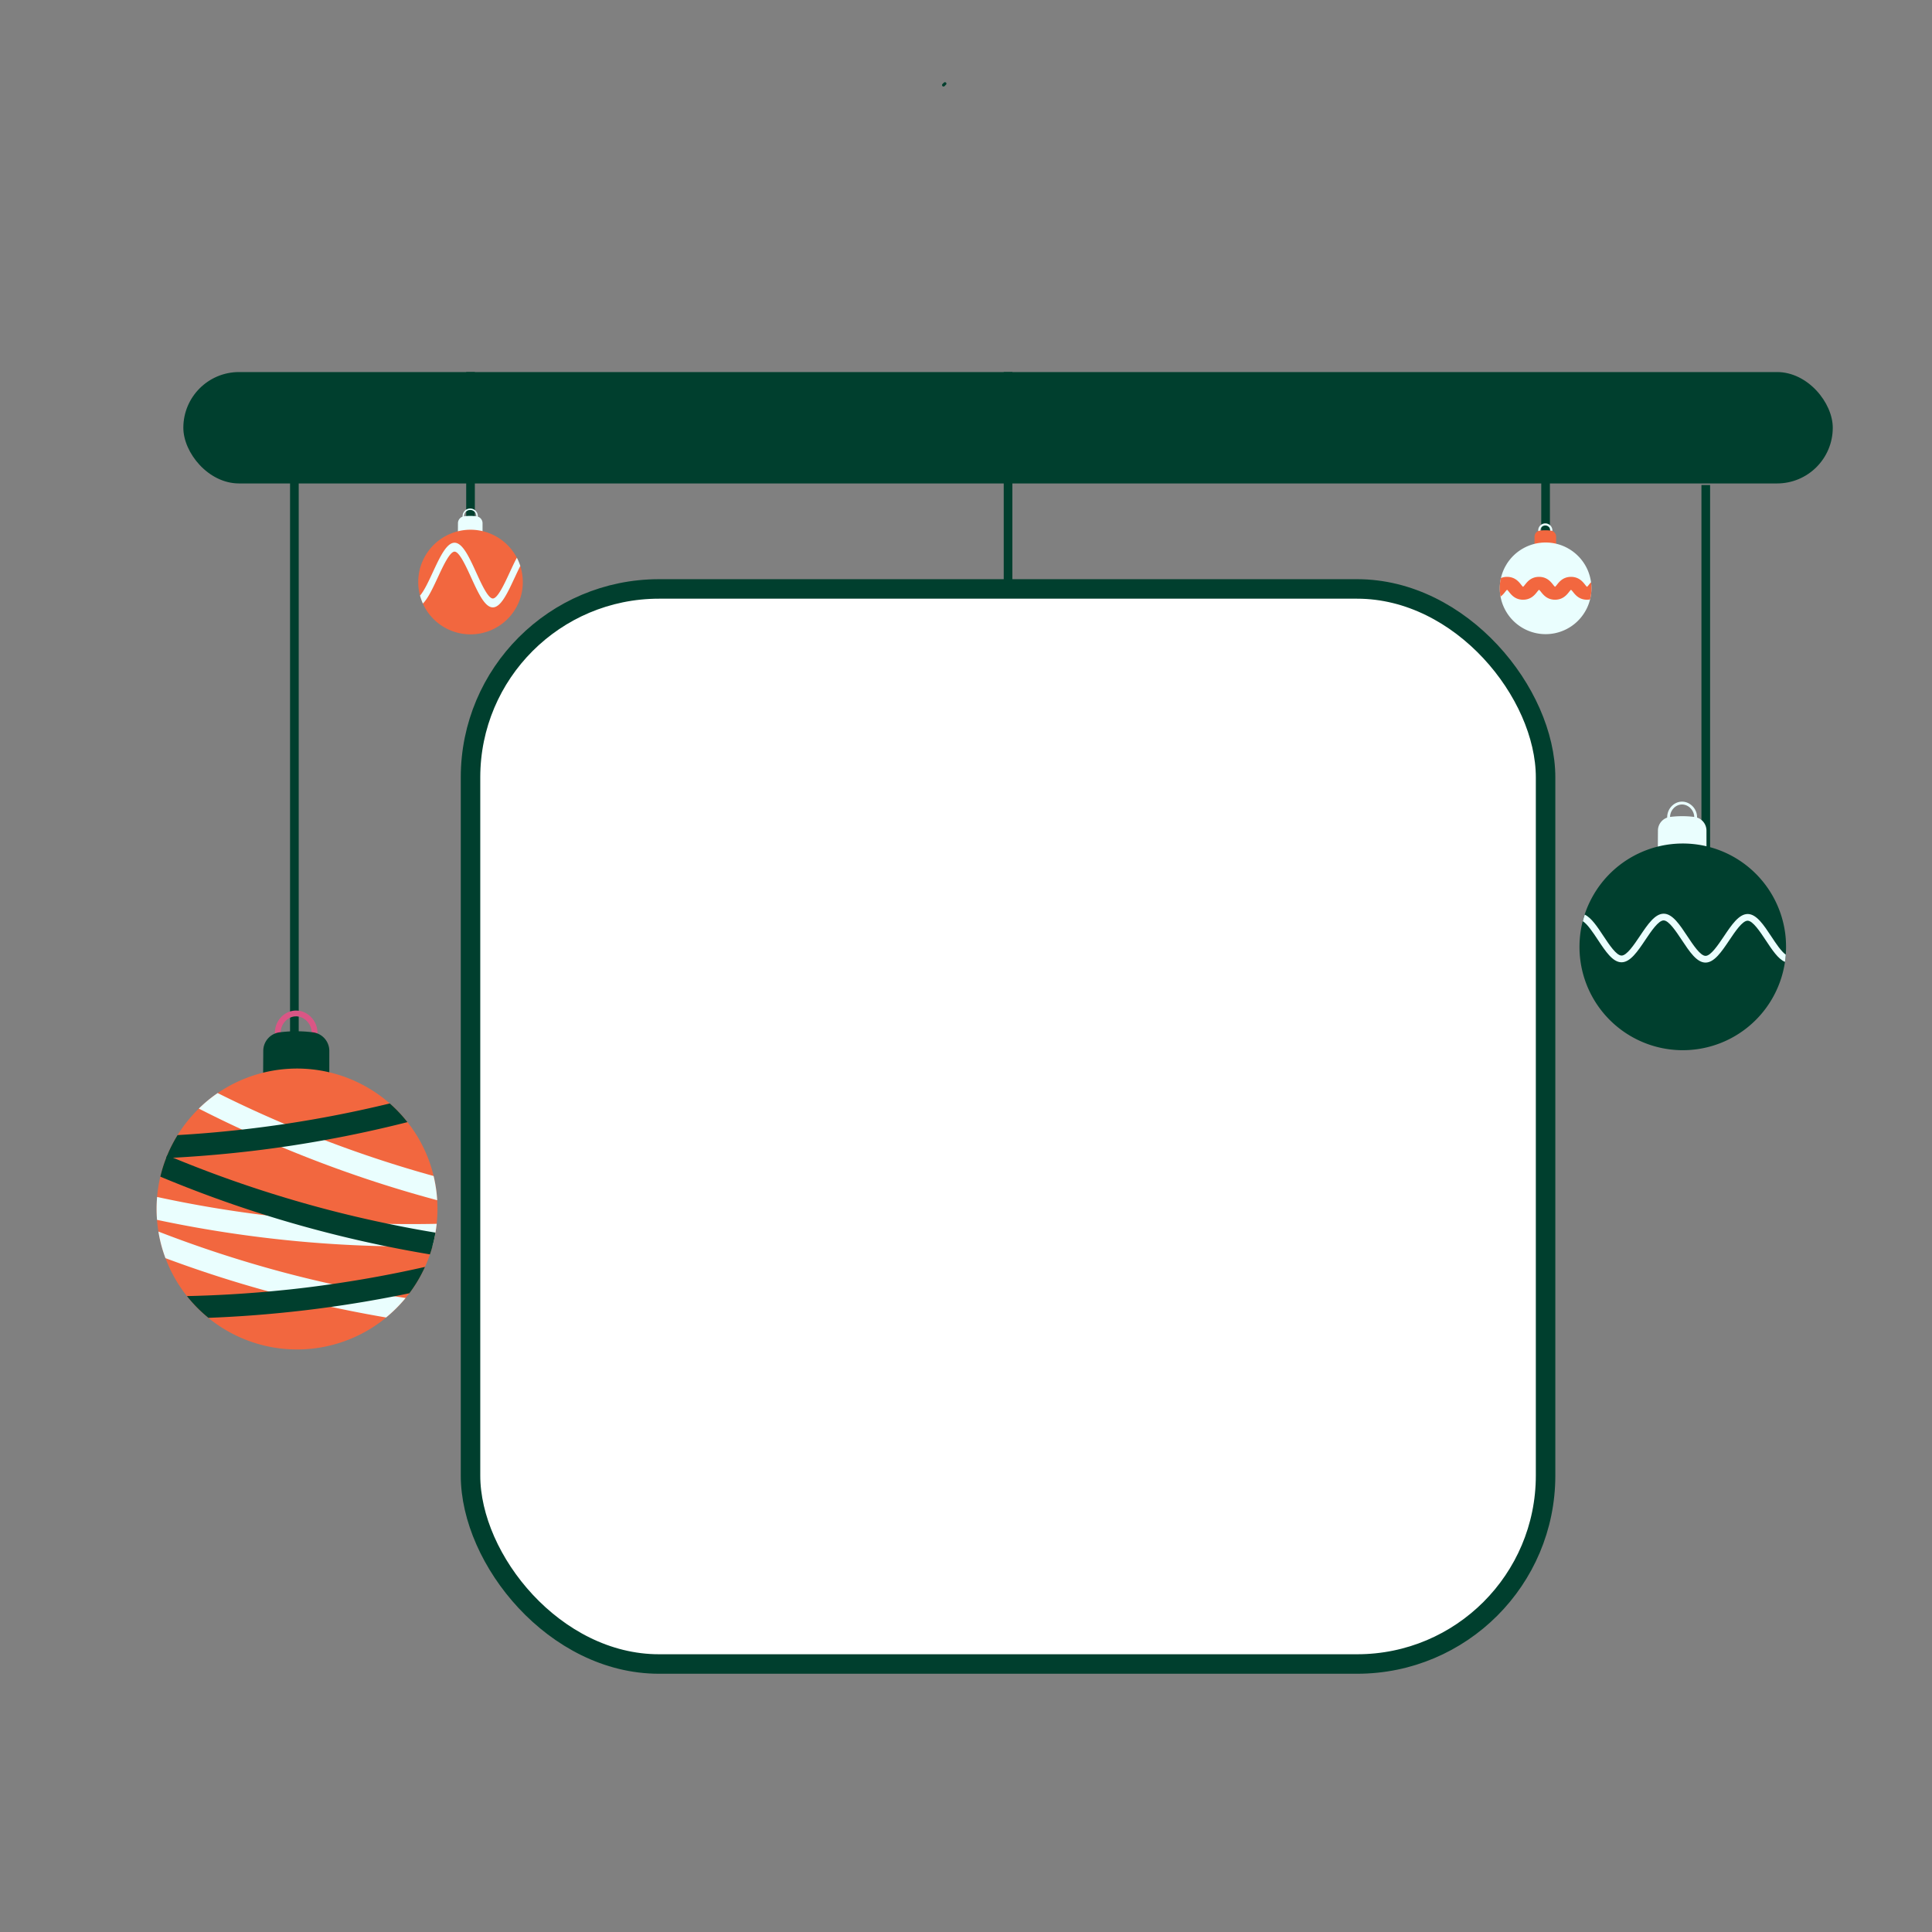 <svg xmlns="http://www.w3.org/2000/svg" viewBox="0 0 2000 2000" width="300" height="300" fill="none"><rect x="0" y="0" width="2000" height="2000" fill="#808080" stroke="none"/><defs><style>.cls-2ne1{fill:none;stroke:#003f2e;stroke-miterlimit:10;stroke-width:8.96px}.cls-2ne3{fill:#eafefe}.cls-2ne4{fill:#003f2e}.cls-2ne6{fill:#f2673f}</style></defs><g id="\u0421\u043B\u043E\u0439_5" data-name="\u0421\u043B\u043E\u0439 5"><path d="M304.74 496.61v583.03m1461.07-577.55v376.08" class="cls-2ne1"/><path d="M1727.37 847c-.54-8.28 5.71-15.19 13.05-15.66 7.94-.51 15.44 6.65 14.91 15.66" style="stroke-width:2.95px;stroke:#eafefe;stroke-miterlimit:10;fill:none"/><path d="M1766.56 886.42a107.9 107.9 0 0 0-50.43-.17l.16-26.42a14.24 14.24 0 0 1 12.42-14.12 101 101 0 0 1 10.33-.78 99.6 99.6 0 0 1 15 .78 14.24 14.24 0 0 1 12.49 14.12Z" class="cls-2ne3"/><path d="M1848.91 980.2c0 2.71-.1 5.39-.29 8.06s-.47 5-.83 7.49a106.92 106.92 0 0 1-212.71-15.55 108.5 108.5 0 0 1 1.31-16.84c.38-2.37.83-4.73 1.36-7.05.21-.91.42-1.8.66-2.69.58-2.3 1.24-4.56 2-6.8a106 106 0 0 1 6.44-15.41c1.12-2.18 2.31-4.3 3.56-6.4a106.91 106.91 0 0 1 197.38 39.47c.35 2.33.61 4.69.8 7.06.2 2.87.32 5.74.32 8.66" class="cls-2ne4"/><path d="M1848.62 988.26q-.28 3.78-.83 7.49c-7.08-3-13.32-12.48-19.86-22.37-6-9-13.4-20.25-18.79-20.27-5.39 0-12.89 11.17-18.92 20.15-8 11.92-15.59 23.2-24.68 23.2-9.11 0-16.61-11.38-24.56-23.38-6-9-13.4-20.25-18.79-20.27-5.38 0-12.88 11.15-18.91 20.13-8 11.94-15.59 23.21-24.69 23.21s-16.6-11.37-24.56-23.39c-4.83-7.3-10.61-16.06-15.51-19.14.58-2.3 1.24-4.56 2-6.8 6.87 3.27 13 12.47 19.33 22.11 6 9 13.39 20.25 18.79 20.27 5.4 0 12.89-11.16 18.92-20.13 8-11.94 15.6-23.22 24.68-23.22 9.12 0 16.62 11.38 24.56 23.39 6 9 13.4 20.26 18.79 20.28 5.4 0 12.9-11.17 18.93-20.14 8-11.93 15.59-23.21 24.68-23.21 9.11 0 16.61 11.37 24.55 23.38 4.6 7 10.12 15.33 14.87 18.71" class="cls-2ne3"/><path d="M487.08 385.15v178.58m556.45-178.58v239.39" class="cls-2ne1"/><path d="M479.67 535.12a7.13 7.13 0 1 1 14.16 0" style="stroke-width:1.49px;stroke:#eafefe;stroke-miterlimit:10;fill:none"/><path d="M499.52 555.06A54.66 54.66 0 0 0 474 555l.08-13.38a7.2 7.2 0 0 1 6.29-7.15 52 52 0 0 1 5.22-.39 50.5 50.5 0 0 1 7.62.39 7.21 7.21 0 0 1 6.32 7.15Z" class="cls-2ne3"/><path d="M541.22 602.54a53.5 53.5 0 0 1-.57 7.88 53.5 53.5 0 0 1-5 16.06 54.15 54.15 0 0 1-97.27-.27c-.23-.47-.45-1-.67-1.43a54.4 54.4 0 0 1-4.09-30.78c.18-1.2.41-2.39.68-3.57.11-.46.22-.92.34-1.36.29-1.16.62-2.31 1-3.45a54 54 0 0 1 3.25-7.79 56 56 0 0 1 1.81-3.24 54.15 54.15 0 0 1 93.28.87c.37.63.72 1.28 1.06 1.93a50 50 0 0 1 2.18 4.67c.5 1.23 1 2.51 1.38 3.79a53.7 53.7 0 0 1 2 8.72c.17 1.17.31 2.37.4 3.58.16 1.47.22 2.92.22 4.39" class="cls-2ne6"/><path d="M538.6 585.87c-2 4-4 8.24-5.85 12.21-7.33 15.77-14.26 30.68-22.57 30.68-8.33 0-15.18-15-22.45-30.91-5.46-11.94-12.25-26.78-17.17-26.8-4.93 0-11.79 14.75-17.3 26.61-5.16 11.1-10.11 21.77-15.49 27.12a54.4 54.4 0 0 1-2.94-8.26c4.23-4.77 9.07-15.17 13.15-24 7.34-15.78 14.27-30.69 22.58-30.69 8.33.06 15.18 15 22.45 30.92 5.46 11.94 12.24 26.78 17.17 26.81 4.94 0 11.8-14.77 17.3-26.62 2.55-5.49 5-10.87 7.57-15.55a50 50 0 0 1 2.18 4.67c.49 1.25.96 2.53 1.37 3.81" class="cls-2ne3"/><path d="M287.6 1070.43c-.74-11.25 7.77-20.66 17.74-21.29 10.8-.69 21 9 20.28 21.29" style="stroke:#da5685;stroke-width:6.01px;stroke-miterlimit:10;fill:none"/><path d="M340.88 1124a146.8 146.8 0 0 0-68.56-.23l.22-35.92a19.34 19.34 0 0 1 16.89-19.19 136.5 136.5 0 0 1 34.48 0 19.37 19.37 0 0 1 17 19.2Z" class="cls-2ne4"/><path d="M452.87 1251.48a143 143 0 0 1-.82 15.41c-.31 3.07-.74 6.09-1.25 9.09a134 134 0 0 1-3.16 14.15c-.74 2.83-1.62 5.63-2.58 8.39a133 133 0 0 1-5.15 13c-.62 1.43-1.3 2.85-2 4.26a142.7 142.7 0 0 1-14.13 23q-1.89 2.54-3.9 5a146 146 0 0 1-20.21 20.17c-.26.24-.53.47-.8.68a145.27 145.27 0 0 1-183.13-.32c-1.21-1-2.39-2-3.56-3A146 146 0 0 1 176.7 1315q-3-6.15-5.4-12.62a141.5 141.5 0 0 1-7.31-27.54q-1-6-1.44-12.07c-.3-3.74-.45-7.5-.45-11.31 0-4.17.18-8.31.54-12.39.28-3.54.71-7 1.26-10.49.52-3.25 1.13-6.45 1.86-9.61.07-.32.14-.64.23-.94a139 139 0 0 1 5.95-19.16c.36-1 .75-2 1.18-2.94 1.49-3.69 3.17-7.29 5-10.8q2.29-4.44 4.84-8.69c.29-.48.57-1 .88-1.41a145 145 0 0 1 22-27.44 142 142 0 0 1 19.54-16.08 145.61 145.61 0 0 1 208.08 47.26 143.5 143.5 0 0 1 15.44 38.65q1.49 6.22 2.44 12.67c.48 3.17.83 6.38 1.08 9.61.08.9.15 1.81.2 2.74.16 3 .25 6.01.25 9.04" class="cls-2ne6"/><path d="M452.58 1242.46a1266 1266 0 0 1-144.25-48.15q-8.37-3.36-16.68-6.86-20.65-8.65-41.07-18.1-22.59-10.41-44.78-21.74a142 142 0 0 1 19.54-16.08q34.2 17.12 69.34 32 11.11 4.76 22.31 9.25 9.4 3.79 18.93 7.43c36.95 14.17 74.77 26.62 112.94 37.19q1.49 6.22 2.44 12.67c.48 3.17.83 6.38 1.08 9.61.08.94.15 1.85.2 2.78m-.53 24.43c-.31 3.07-.74 6.09-1.25 9.09a134 134 0 0 1-3.16 14.15q-11.36.21-22.72.21-12.62 0-25.23-.25c-30.77-.6-61.55-2.35-92.05-5.2a1270 1270 0 0 1-145.09-22.1c-.3-3.74-.45-7.5-.45-11.31 0-4.17.18-8.31.54-12.39 37.44 8.13 75.41 14.51 113.45 19.12q16.85 2 33.7 3.62c30.63 2.87 61.53 4.58 92.45 5.13q24.95.45 49.81-.07m-32.17 76.8a146 146 0 0 1-20.21 20.17q-28.51-4.86-56.8-11-30.28-6.58-60.09-14.65c-1.45-.39-2.89-.79-4.33-1.2-36.11-9.87-72-21.45-107.15-34.57a141.5 141.5 0 0 1-7.31-27.54 1244 1244 0 0 0 124.83 41q27.26 7.37 55 13.48 32.1 7.14 64.6 12.53c3.82.57 7.63 1.19 11.46 1.78" class="cls-2ne3"/><path d="M439.91 1311.51c-.62 1.43-1.3 2.85-2 4.26a142.7 142.7 0 0 1-14.13 23q-7.66 1.63-15.37 3.1-32.64 6.39-65.54 11-20.13 2.85-40.28 5c-28.78 3.12-57.79 5.24-86.85 6.36-1.21-1-2.39-2-3.56-3a143.5 143.5 0 0 1-18.66-19.52c28.37-.62 56.74-2.21 84.93-4.76q10.85-1 21.65-2.13 21.86-2.35 43.71-5.55c32.19-4.63 64.36-10.56 96.1-17.76m-18.14-149.88c-28.39 7.2-57.08 13.44-85.85 18.62q-17.54 3.18-35.09 5.85c-3.07.46-6.11.91-9.18 1.35-37.17 5.35-74.75 9-112.37 11.07l-7.34.37c.36-1 .75-2 1.18-2.94 1.49-3.69 3.17-7.29 5-10.8q2.29-4.44 4.84-8.69c.29-.48.57-1 .88-1.41q33.44-1.92 66.77-5.7 22.12-2.49 44.1-5.78l2.67-.39c35.54-5.38 71-12.37 106.12-20.88a145 145 0 0 1 18.27 19.33" class="cls-2ne4"/><path d="M450.8 1276a134 134 0 0 1-3.16 14.15c-.74 2.83-1.62 5.63-2.58 8.39q-22.72-3.8-45.37-8.43c-33.78-6.91-67.32-15.22-100.27-24.82q-11.69-3.39-23.33-7.06a1250 1250 0 0 1-110.1-40.16 139 139 0 0 1 5.95-19.16c.36-1 .75-2 1.18-2.94 2 .87 4.11 1.73 6.16 2.57A1240 1240 0 0 0 305.91 1243c31.66 9.25 63.88 17.25 96.33 23.93q24.21 5.07 48.56 9.07" class="cls-2ne4"/><path d="M1599.98 399.22v233.92" class="cls-2ne1"/><path d="M1593.49 549.89a6.25 6.25 0 1 1 12.41 0" style="stroke-width:2.18px;stroke:#eafefe;stroke-miterlimit:10;fill:none"/><path d="M1610.89 567.37a48.1 48.1 0 0 0-22.39-.08l.07-11.72a6.32 6.32 0 0 1 5.52-6.27 43.8 43.8 0 0 1 11.25 0 6.33 6.33 0 0 1 5.55 6.27Z" class="cls-2ne6"/><path d="M1647.44 609a47.5 47.5 0 0 1-4.87 21c-.1.19-.19.38-.29.56-.44.87-.91 1.72-1.41 2.56a47.8 47.8 0 0 1-11 12.8 47.45 47.45 0 0 1-72.37-15.86c-.06-.1-.11-.2-.16-.3-.48-1-.92-2-1.33-3a46.8 46.8 0 0 1-2.64-9.08 47.6 47.6 0 0 1-.8-8.67 47 47 0 0 1 .59-7.47c.16-1.06.36-2.11.6-3.14a47.3 47.3 0 0 1 4-11c.47-.92 1-1.82 1.51-2.7l.07-.14a47.49 47.49 0 0 1 81.33 0l.45.75c.65 1.14 1.25 2.29 1.82 3.48.36.75.7 1.53 1 2.3a47.5 47.5 0 0 1 3 11c0 .23.06.46.09.69.11.81.2 1.62.26 2.45.1 1.2.15 2.47.15 3.77" class="cls-2ne3"/><path d="M1647.29 605.16c-.06-.83-.15-1.64-.26-2.45-.82.87-1.5 1.72-2.08 2.45a16 16 0 0 1-2.09 2.34 16.6 16.6 0 0 1-2.07-2.34c-2.4-3-6.4-8-14.48-8s-12.07 5-14.46 8a16.6 16.6 0 0 1-2.09 2.34 16 16 0 0 1-2.07-2.34c-2.4-3-6.41-8-14.48-8s-12.07 5-14.47 8a16 16 0 0 1-2.08 2.34 16.6 16.6 0 0 1-2.08-2.34c-2.39-3-6.4-8-14.48-8a16.15 16.15 0 0 0-6.38 1.23c-.24 1-.44 2.08-.6 3.14a47 47 0 0 0-.59 7.47 47.6 47.6 0 0 0 .8 8.67 26 26 0 0 0 4.71-4.84 18.5 18.5 0 0 1 2.07-2.34 17 17 0 0 1 2.09 2.34c2.4 3 6.4 8 14.47 8s12.08-5 14.47-8a17 17 0 0 1 2.08-2.33 16.3 16.3 0 0 1 2.08 2.33c2.4 3 6.41 8 14.47 8s12.08-5 14.48-8a17.7 17.7 0 0 1 2.07-2.34 17.7 17.7 0 0 1 2.09 2.34c2.4 3 6.4 8 14.46 8a17.4 17.4 0 0 0 3.16-.28 47.4 47.4 0 0 0 1.42-11.57c-.01-1.28-.06-2.55-.16-3.82" class="cls-2ne6"/><path d="M977.17 85.47 975.64 87a1.2 1.2 0 0 0-.31.49 1.1 1.1 0 0 0-.13.57 1.15 1.15 0 0 0 .13.58 1.1 1.1 0 0 0 .31.48 1.47 1.47 0 0 0 1.06.44h.4a1.44 1.44 0 0 0 .66-.39l1.53-1.53a1 1 0 0 0 .31-.48 1.06 1.06 0 0 0 .13-.58 1.1 1.1 0 0 0-.13-.58 1.14 1.14 0 0 0-.31-.48 1.5 1.5 0 0 0-1.06-.44l-.39.06a1.54 1.54 0 0 0-.67.38Z" class="cls-2ne4"/><rect width="1112.9" height="1112.9" x="487.08" y="609.67" rx="195.07" style="fill:#fff;stroke-width:20.18px;stroke-miterlimit:10;stroke:#003f2e"/><rect width="1707.48" height="115.31" x="189.79" y="385.15" class="cls-2ne4" rx="57.65"/></g></svg>